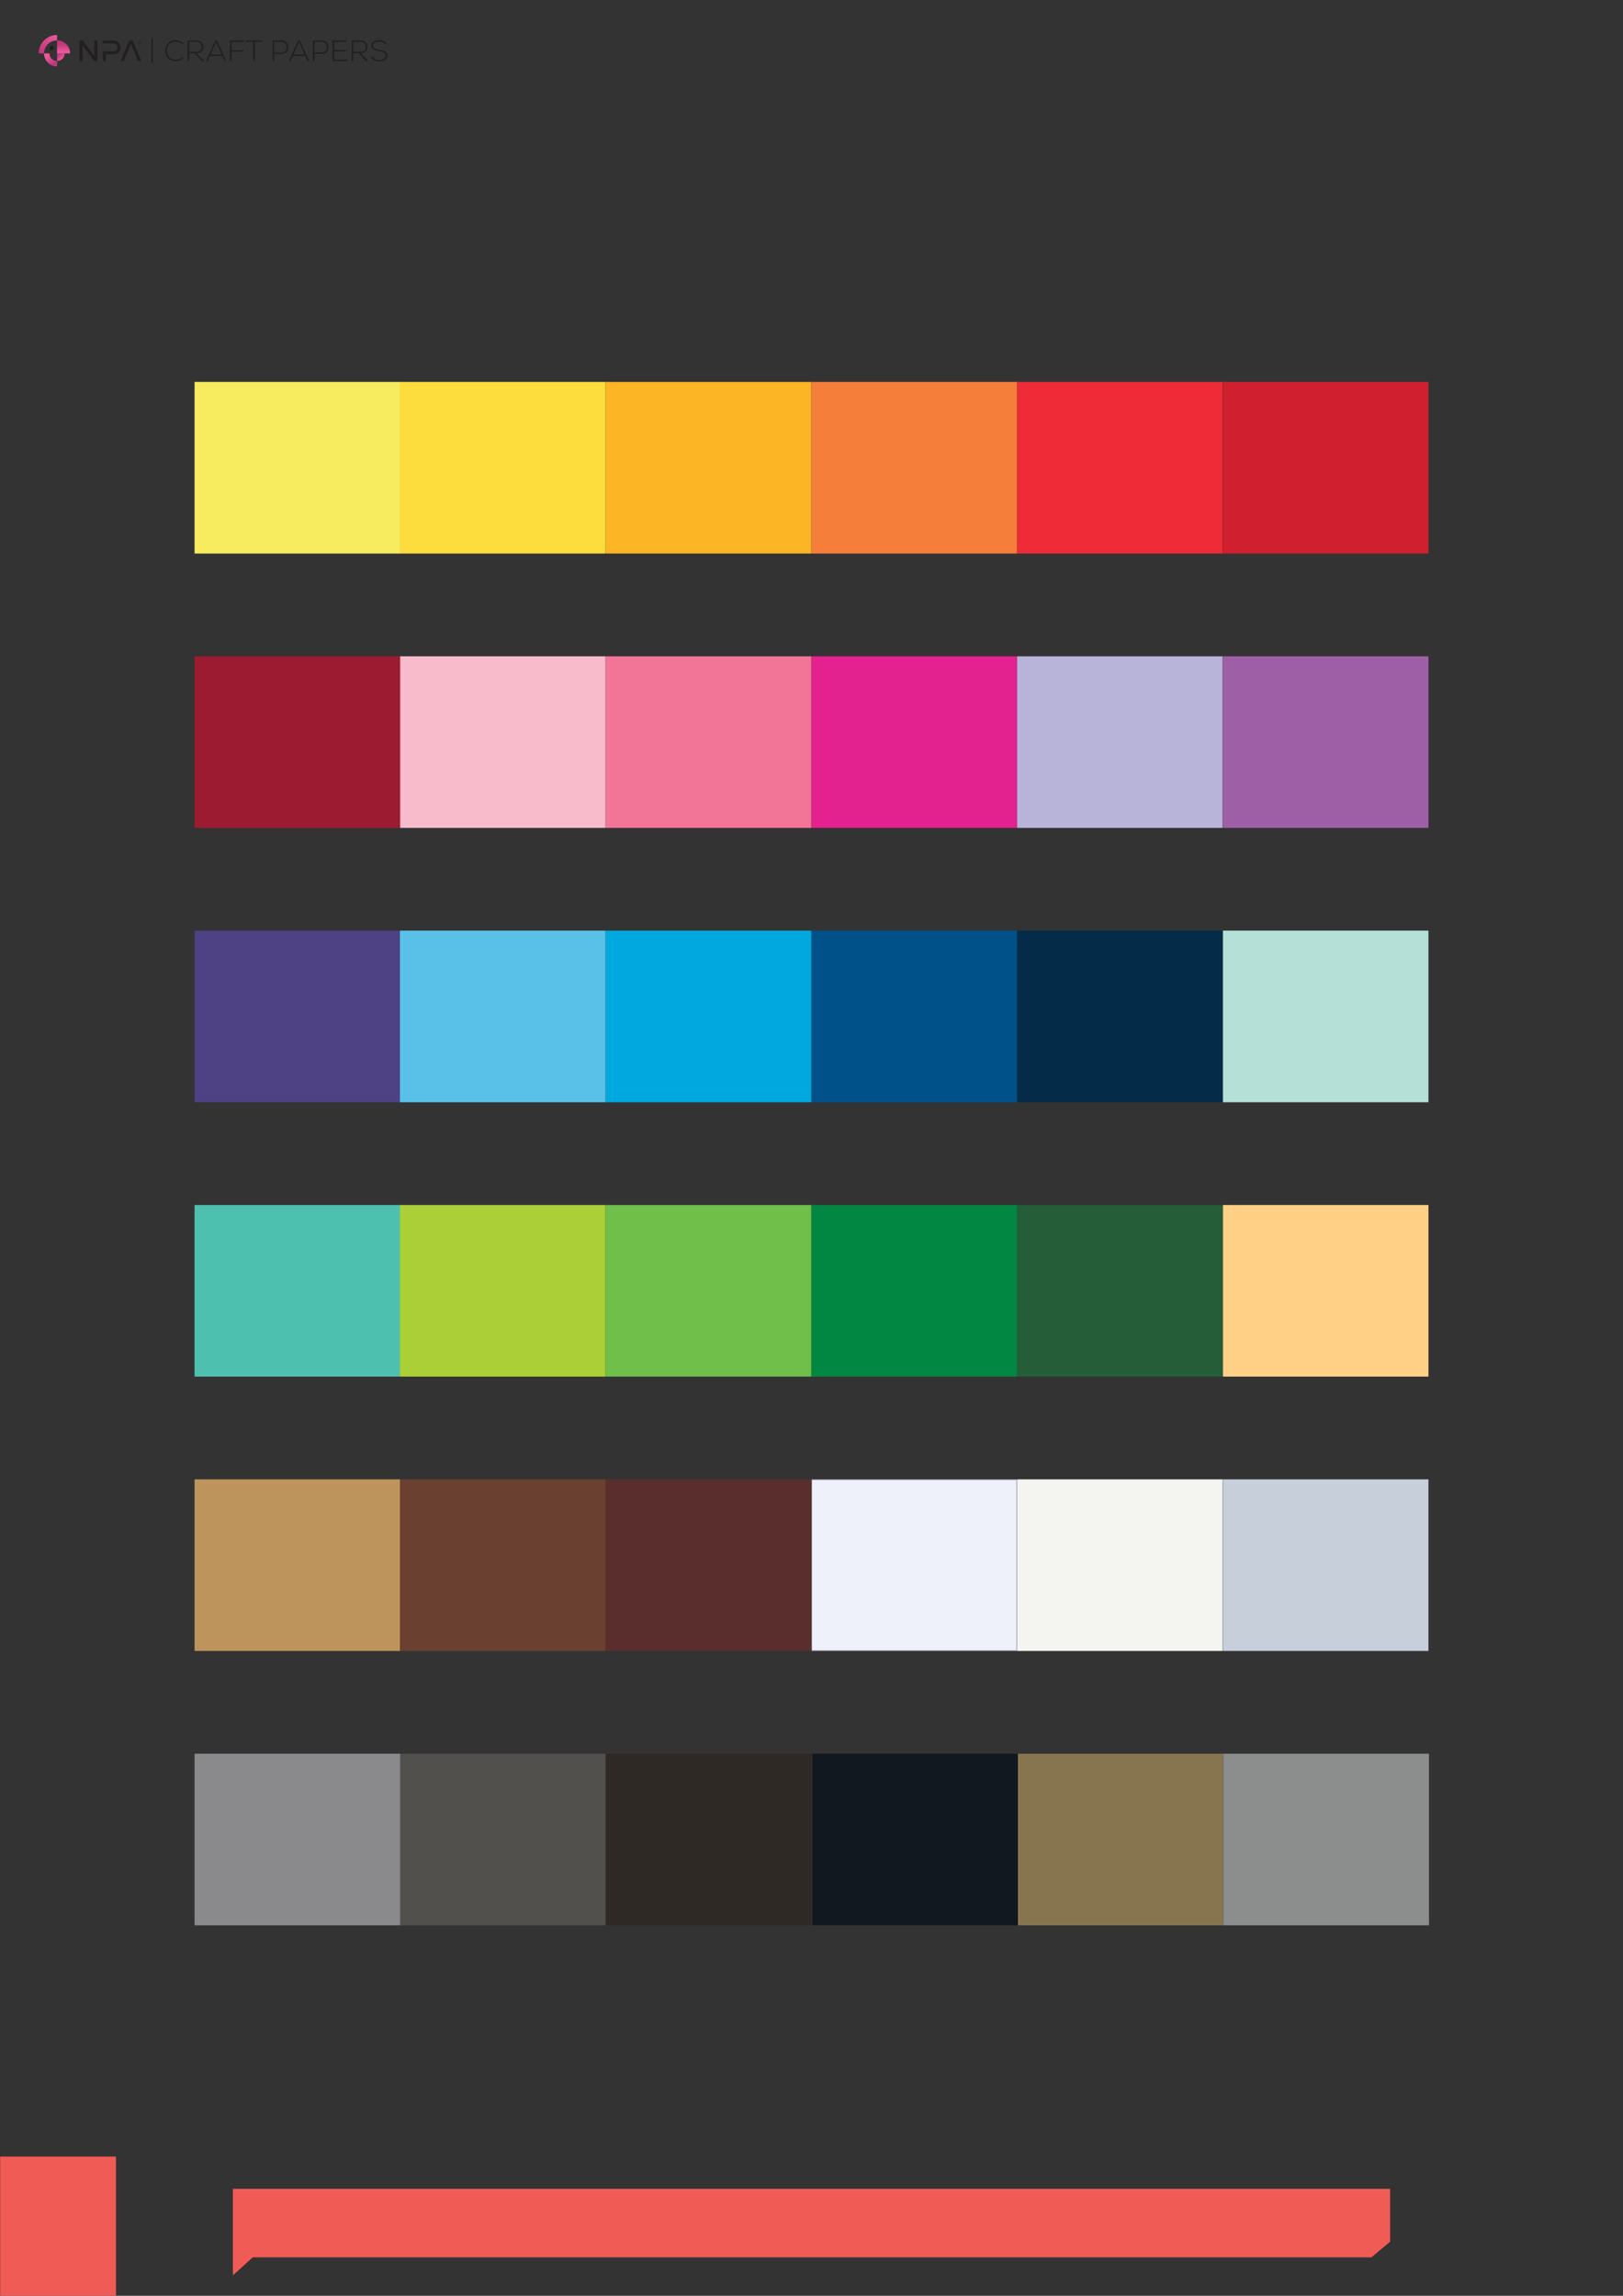 <?xml version="1.0" encoding="UTF-8"?>
<svg xmlns="http://www.w3.org/2000/svg" xmlns:xlink="http://www.w3.org/1999/xlink" width="1190.608pt" height="1683.838pt" viewBox="0 0 1190.608 1683.838" version="1.2">
<rect x="0" y="0" width="1190.608" height="1683.838" fill="#333333" stroke="none"/>
<defs>
<clipPath id="clip1">
  <path d="M 0.121 1581 L 86 1581 L 86 1683.719 L 0.121 1683.719 Z M 0.121 1581 "/>
</clipPath>
<clipPath id="clip2">
  <path d="M 28 25 L 42 25 L 42 40 L 28 40 Z M 28 25 "/>
</clipPath>
<clipPath id="clip3">
  <path d="M 21.812 33.984 L 33.555 19.113 L 48.426 30.855 L 36.684 45.723 "/>
</clipPath>
<clipPath id="clip4">
  <path d="M 28.375 39.164 L 32.305 39.164 C 32.305 33.887 36.586 29.609 41.863 29.609 L 41.863 25.676 C 34.414 25.676 28.375 31.715 28.375 39.164 "/>
</clipPath>
<clipPath id="clip5">
  <path d="M 21.812 33.984 L 33.555 19.113 L 48.422 30.855 L 36.684 45.723 "/>
</clipPath>
<linearGradient id="linear0" gradientUnits="userSpaceOnUse" x1="-0.085" y1="0" x2="1.086" y2="0" gradientTransform="matrix(10.022,-12.695,12.695,10.022,29.922,38.626)">
<stop offset="0" style="stop-color:rgb(75.685%,21.568%,48.235%);stop-opacity:1;"/>
<stop offset="0.062" style="stop-color:rgb(75.685%,21.568%,48.235%);stop-opacity:1;"/>
<stop offset="0.07" style="stop-color:rgb(75.685%,21.568%,48.235%);stop-opacity:1;"/>
<stop offset="0.074" style="stop-color:rgb(75.88%,21.568%,48.235%);stop-opacity:1;"/>
<stop offset="0.078" style="stop-color:rgb(76.077%,21.568%,48.235%);stop-opacity:1;"/>
<stop offset="0.086" style="stop-color:rgb(76.077%,21.568%,48.235%);stop-opacity:1;"/>
<stop offset="0.09" style="stop-color:rgb(76.273%,21.764%,48.277%);stop-opacity:1;"/>
<stop offset="0.094" style="stop-color:rgb(76.469%,21.96%,48.322%);stop-opacity:1;"/>
<stop offset="0.109" style="stop-color:rgb(76.643%,21.96%,48.474%);stop-opacity:1;"/>
<stop offset="0.117" style="stop-color:rgb(76.84%,22.003%,48.669%);stop-opacity:1;"/>
<stop offset="0.125" style="stop-color:rgb(76.862%,22.2%,48.756%);stop-opacity:1;"/>
<stop offset="0.133" style="stop-color:rgb(76.862%,22.353%,48.909%);stop-opacity:1;"/>
<stop offset="0.137" style="stop-color:rgb(77.057%,22.353%,49.019%);stop-opacity:1;"/>
<stop offset="0.141" style="stop-color:rgb(77.254%,22.353%,49.019%);stop-opacity:1;"/>
<stop offset="0.148" style="stop-color:rgb(77.254%,22.461%,49.127%);stop-opacity:1;"/>
<stop offset="0.156" style="stop-color:rgb(77.428%,22.658%,49.149%);stop-opacity:1;"/>
<stop offset="0.172" style="stop-color:rgb(77.625%,22.745%,49.236%);stop-opacity:1;"/>
<stop offset="0.18" style="stop-color:rgb(77.646%,22.919%,49.411%);stop-opacity:1;"/>
<stop offset="0.184" style="stop-color:rgb(77.69%,23.116%,49.606%);stop-opacity:1;"/>
<stop offset="0.188" style="stop-color:rgb(77.734%,23.137%,49.803%);stop-opacity:1;"/>
<stop offset="0.195" style="stop-color:rgb(77.885%,23.137%,49.803%);stop-opacity:1;"/>
<stop offset="0.203" style="stop-color:rgb(78.214%,23.137%,49.803%);stop-opacity:1;"/>
<stop offset="0.207" style="stop-color:rgb(78.409%,23.332%,49.803%);stop-opacity:1;"/>
<stop offset="0.211" style="stop-color:rgb(78.43%,23.529%,49.803%);stop-opacity:1;"/>
<stop offset="0.215" style="stop-color:rgb(78.43%,23.529%,49.998%);stop-opacity:1;"/>
<stop offset="0.219" style="stop-color:rgb(78.43%,23.529%,50.195%);stop-opacity:1;"/>
<stop offset="0.234" style="stop-color:rgb(78.474%,23.573%,50.195%);stop-opacity:1;"/>
<stop offset="0.25" style="stop-color:rgb(78.67%,23.769%,50.195%);stop-opacity:1;"/>
<stop offset="0.254" style="stop-color:rgb(79.018%,23.921%,50.391%);stop-opacity:1;"/>
<stop offset="0.258" style="stop-color:rgb(79.214%,23.921%,50.587%);stop-opacity:1;"/>
<stop offset="0.262" style="stop-color:rgb(79.214%,24.117%,50.587%);stop-opacity:1;"/>
<stop offset="0.266" style="stop-color:rgb(79.214%,24.313%,50.587%);stop-opacity:1;"/>
<stop offset="0.281" style="stop-color:rgb(79.259%,24.313%,50.587%);stop-opacity:1;"/>
<stop offset="0.285" style="stop-color:rgb(79.456%,24.313%,50.783%);stop-opacity:1;"/>
<stop offset="0.289" style="stop-color:rgb(79.607%,24.313%,50.98%);stop-opacity:1;"/>
<stop offset="0.293" style="stop-color:rgb(79.607%,24.509%,50.98%);stop-opacity:1;"/>
<stop offset="0.297" style="stop-color:rgb(79.607%,24.706%,50.98%);stop-opacity:1;"/>
<stop offset="0.301" style="stop-color:rgb(79.802%,24.706%,50.98%);stop-opacity:1;"/>
<stop offset="0.305" style="stop-color:rgb(79.999%,24.706%,50.98%);stop-opacity:1;"/>
<stop offset="0.312" style="stop-color:rgb(79.999%,24.706%,50.98%);stop-opacity:1;"/>
<stop offset="0.32" style="stop-color:rgb(79.999%,24.881%,51.155%);stop-opacity:1;"/>
<stop offset="0.328" style="stop-color:rgb(80.043%,25.076%,51.35%);stop-opacity:1;"/>
<stop offset="0.344" style="stop-color:rgb(80.24%,25.098%,51.372%);stop-opacity:1;"/>
<stop offset="0.348" style="stop-color:rgb(80.586%,25.293%,51.567%);stop-opacity:1;"/>
<stop offset="0.352" style="stop-color:rgb(80.783%,25.49%,51.764%);stop-opacity:1;"/>
<stop offset="0.359" style="stop-color:rgb(80.783%,25.49%,51.764%);stop-opacity:1;"/>
<stop offset="0.375" style="stop-color:rgb(80.783%,25.534%,51.808%);stop-opacity:1;"/>
<stop offset="0.379" style="stop-color:rgb(80.978%,25.731%,52.005%);stop-opacity:1;"/>
<stop offset="0.383" style="stop-color:rgb(81.175%,25.882%,52.156%);stop-opacity:1;"/>
<stop offset="0.391" style="stop-color:rgb(81.175%,25.882%,52.156%);stop-opacity:1;"/>
<stop offset="0.395" style="stop-color:rgb(81.371%,25.882%,52.156%);stop-opacity:1;"/>
<stop offset="0.398" style="stop-color:rgb(81.567%,25.882%,52.156%);stop-opacity:1;"/>
<stop offset="0.406" style="stop-color:rgb(81.567%,25.992%,52.156%);stop-opacity:1;"/>
<stop offset="0.41" style="stop-color:rgb(81.567%,26.189%,52.351%);stop-opacity:1;"/>
<stop offset="0.414" style="stop-color:rgb(81.567%,26.274%,52.548%);stop-opacity:1;"/>
<stop offset="0.422" style="stop-color:rgb(81.567%,26.274%,52.548%);stop-opacity:1;"/>
<stop offset="0.426" style="stop-color:rgb(81.763%,26.274%,52.548%);stop-opacity:1;"/>
<stop offset="0.43" style="stop-color:rgb(81.96%,26.274%,52.548%);stop-opacity:1;"/>
<stop offset="0.434" style="stop-color:rgb(81.96%,26.469%,52.744%);stop-opacity:1;"/>
<stop offset="0.438" style="stop-color:rgb(81.96%,26.666%,52.94%);stop-opacity:1;"/>
<stop offset="0.441" style="stop-color:rgb(82.155%,26.666%,52.94%);stop-opacity:1;"/>
<stop offset="0.445" style="stop-color:rgb(82.352%,26.666%,52.94%);stop-opacity:1;"/>
<stop offset="0.453" style="stop-color:rgb(82.352%,26.666%,52.94%);stop-opacity:1;"/>
<stop offset="0.461" style="stop-color:rgb(82.372%,26.666%,52.94%);stop-opacity:1;"/>
<stop offset="0.465" style="stop-color:rgb(82.567%,26.862%,53.136%);stop-opacity:1;"/>
<stop offset="0.469" style="stop-color:rgb(82.744%,27.058%,53.333%);stop-opacity:1;"/>
<stop offset="0.484" style="stop-color:rgb(82.744%,27.058%,53.333%);stop-opacity:1;"/>
<stop offset="0.488" style="stop-color:rgb(82.939%,27.15%,53.333%);stop-opacity:1;"/>
<stop offset="0.492" style="stop-color:rgb(83.136%,27.242%,53.333%);stop-opacity:1;"/>
<stop offset="0.496" style="stop-color:rgb(83.136%,27.542%,53.528%);stop-opacity:1;"/>
<stop offset="0.5" style="stop-color:rgb(83.136%,27.843%,53.725%);stop-opacity:1;"/>
<stop offset="0.508" style="stop-color:rgb(83.313%,27.843%,53.725%);stop-opacity:1;"/>
<stop offset="0.512" style="stop-color:rgb(83.705%,27.843%,53.92%);stop-opacity:1;"/>
<stop offset="0.516" style="stop-color:rgb(83.92%,27.843%,54.117%);stop-opacity:1;"/>
<stop offset="0.52" style="stop-color:rgb(84.032%,28.038%,54.117%);stop-opacity:1;"/>
<stop offset="0.523" style="stop-color:rgb(84.143%,28.235%,54.117%);stop-opacity:1;"/>
<stop offset="0.531" style="stop-color:rgb(84.227%,28.235%,54.294%);stop-opacity:1;"/>
<stop offset="0.547" style="stop-color:rgb(84.312%,28.235%,54.489%);stop-opacity:1;"/>
<stop offset="0.551" style="stop-color:rgb(84.489%,28.43%,54.509%);stop-opacity:1;"/>
<stop offset="0.555" style="stop-color:rgb(84.666%,28.627%,54.509%);stop-opacity:1;"/>
<stop offset="0.562" style="stop-color:rgb(84.685%,28.627%,54.509%);stop-opacity:1;"/>
<stop offset="0.566" style="stop-color:rgb(84.816%,28.627%,54.704%);stop-opacity:1;"/>
<stop offset="0.57" style="stop-color:rgb(84.927%,28.627%,54.901%);stop-opacity:1;"/>
<stop offset="0.578" style="stop-color:rgb(85.011%,28.804%,54.901%);stop-opacity:1;"/>
<stop offset="0.582" style="stop-color:rgb(85.143%,28.999%,55.096%);stop-opacity:1;"/>
<stop offset="0.586" style="stop-color:rgb(85.19%,29.019%,55.293%);stop-opacity:1;"/>
<stop offset="0.594" style="stop-color:rgb(85.339%,29.019%,55.293%);stop-opacity:1;"/>
<stop offset="0.602" style="stop-color:rgb(85.489%,29.019%,55.293%);stop-opacity:1;"/>
<stop offset="0.605" style="stop-color:rgb(85.489%,29.214%,55.293%);stop-opacity:1;"/>
<stop offset="0.609" style="stop-color:rgb(85.489%,29.411%,55.293%);stop-opacity:1;"/>
<stop offset="0.617" style="stop-color:rgb(85.6%,29.411%,55.293%);stop-opacity:1;"/>
<stop offset="0.621" style="stop-color:rgb(85.797%,29.411%,55.489%);stop-opacity:1;"/>
<stop offset="0.625" style="stop-color:rgb(85.881%,29.411%,55.685%);stop-opacity:1;"/>
<stop offset="0.633" style="stop-color:rgb(85.927%,29.457%,55.685%);stop-opacity:1;"/>
<stop offset="0.637" style="stop-color:rgb(86.124%,29.654%,55.881%);stop-opacity:1;"/>
<stop offset="0.641" style="stop-color:rgb(86.273%,29.803%,56.078%);stop-opacity:1;"/>
<stop offset="0.648" style="stop-color:rgb(86.273%,29.803%,56.078%);stop-opacity:1;"/>
<stop offset="0.652" style="stop-color:rgb(86.469%,29.803%,56.078%);stop-opacity:1;"/>
<stop offset="0.656" style="stop-color:rgb(86.665%,29.803%,56.078%);stop-opacity:1;"/>
<stop offset="0.66" style="stop-color:rgb(86.665%,30.026%,56.078%);stop-opacity:1;"/>
<stop offset="0.664" style="stop-color:rgb(86.665%,30.251%,56.078%);stop-opacity:1;"/>
<stop offset="0.672" style="stop-color:rgb(86.665%,30.418%,56.255%);stop-opacity:1;"/>
<stop offset="0.68" style="stop-color:rgb(86.713%,30.588%,56.451%);stop-opacity:1;"/>
<stop offset="0.688" style="stop-color:rgb(86.908%,30.588%,56.47%);stop-opacity:1;"/>
<stop offset="0.691" style="stop-color:rgb(87.057%,30.783%,56.665%);stop-opacity:1;"/>
<stop offset="0.695" style="stop-color:rgb(87.057%,30.98%,56.862%);stop-opacity:1;"/>
<stop offset="0.699" style="stop-color:rgb(87.253%,30.98%,56.862%);stop-opacity:1;"/>
<stop offset="0.703" style="stop-color:rgb(87.45%,30.98%,56.862%);stop-opacity:1;"/>
<stop offset="0.719" style="stop-color:rgb(87.45%,30.98%,56.862%);stop-opacity:1;"/>
<stop offset="0.723" style="stop-color:rgb(87.497%,31.175%,57.057%);stop-opacity:1;"/>
<stop offset="0.727" style="stop-color:rgb(87.544%,31.372%,57.254%);stop-opacity:1;"/>
<stop offset="0.734" style="stop-color:rgb(87.692%,31.372%,57.254%);stop-opacity:1;"/>
<stop offset="0.742" style="stop-color:rgb(87.842%,31.372%,57.254%);stop-opacity:1;"/>
<stop offset="0.746" style="stop-color:rgb(88.037%,31.567%,57.449%);stop-opacity:1;"/>
<stop offset="0.75" style="stop-color:rgb(88.234%,31.764%,57.646%);stop-opacity:1;"/>
<stop offset="0.758" style="stop-color:rgb(88.234%,31.764%,57.646%);stop-opacity:1;"/>
<stop offset="0.762" style="stop-color:rgb(88.429%,31.764%,57.646%);stop-opacity:1;"/>
<stop offset="0.766" style="stop-color:rgb(88.626%,31.764%,57.646%);stop-opacity:1;"/>
<stop offset="0.773" style="stop-color:rgb(88.626%,31.764%,57.646%);stop-opacity:1;"/>
<stop offset="0.777" style="stop-color:rgb(88.626%,31.96%,57.841%);stop-opacity:1;"/>
<stop offset="0.781" style="stop-color:rgb(88.626%,32.156%,58.038%);stop-opacity:1;"/>
<stop offset="0.789" style="stop-color:rgb(88.626%,32.156%,58.038%);stop-opacity:1;"/>
<stop offset="0.793" style="stop-color:rgb(88.821%,32.156%,58.038%);stop-opacity:1;"/>
<stop offset="0.797" style="stop-color:rgb(89.018%,32.156%,58.038%);stop-opacity:1;"/>
<stop offset="0.805" style="stop-color:rgb(89.018%,32.156%,58.038%);stop-opacity:1;"/>
<stop offset="0.809" style="stop-color:rgb(89.214%,32.352%,58.234%);stop-opacity:1;"/>
<stop offset="0.812" style="stop-color:rgb(89.41%,32.549%,58.43%);stop-opacity:1;"/>
<stop offset="0.82" style="stop-color:rgb(89.41%,32.549%,58.43%);stop-opacity:1;"/>
<stop offset="0.824" style="stop-color:rgb(89.606%,32.549%,58.543%);stop-opacity:1;"/>
<stop offset="0.828" style="stop-color:rgb(89.803%,32.549%,58.656%);stop-opacity:1;"/>
<stop offset="0.836" style="stop-color:rgb(89.803%,32.726%,58.739%);stop-opacity:1;"/>
<stop offset="0.844" style="stop-color:rgb(89.803%,32.922%,58.823%);stop-opacity:1;"/>
<stop offset="0.848" style="stop-color:rgb(89.803%,32.941%,59.018%);stop-opacity:1;"/>
<stop offset="0.852" style="stop-color:rgb(89.803%,32.941%,59.215%);stop-opacity:1;"/>
<stop offset="0.859" style="stop-color:rgb(89.981%,33.119%,59.215%);stop-opacity:1;"/>
<stop offset="0.863" style="stop-color:rgb(90.176%,33.511%,59.215%);stop-opacity:1;"/>
<stop offset="0.867" style="stop-color:rgb(90.195%,33.725%,59.215%);stop-opacity:1;"/>
<stop offset="0.871" style="stop-color:rgb(90.39%,33.725%,59.215%);stop-opacity:1;"/>
<stop offset="0.875" style="stop-color:rgb(90.587%,33.725%,59.215%);stop-opacity:1;"/>
<stop offset="0.883" style="stop-color:rgb(90.587%,33.725%,59.393%);stop-opacity:1;"/>
<stop offset="0.887" style="stop-color:rgb(90.782%,33.772%,59.589%);stop-opacity:1;"/>
<stop offset="0.891" style="stop-color:rgb(90.979%,33.821%,59.607%);stop-opacity:1;"/>
<stop offset="0.898" style="stop-color:rgb(90.979%,33.969%,59.72%);stop-opacity:1;"/>
<stop offset="0.906" style="stop-color:rgb(91.158%,34.117%,59.915%);stop-opacity:1;"/>
<stop offset="0.922" style="stop-color:rgb(91.467%,34.23%,60.112%);stop-opacity:1;"/>
<stop offset="0.938" style="stop-color:rgb(91.681%,34.425%,60.309%);stop-opacity:1;"/>
<stop offset="1" style="stop-color:rgb(91.763%,34.509%,60.391%);stop-opacity:1;"/>
</linearGradient>
<clipPath id="clip6">
  <path d="M 32 39 L 42 39 L 42 49 L 32 49 Z M 32 39 "/>
</clipPath>
<clipPath id="clip7">
  <path d="M 37.969 34.469 L 46.559 44.828 L 36.199 53.418 L 27.609 43.059 "/>
</clipPath>
<clipPath id="clip8">
  <path d="M 32.305 39.164 C 32.305 44.441 36.586 48.723 41.863 48.723 L 41.863 44.758 C 38.773 44.758 36.27 42.254 36.27 39.164 "/>
</clipPath>
<clipPath id="clip9">
  <path d="M 37.969 34.469 L 46.559 44.828 L 36.199 53.418 L 27.609 43.059 "/>
</clipPath>
<linearGradient id="linear1" gradientUnits="userSpaceOnUse" x1="-0.46" y1="0" x2="1.431" y2="0" gradientTransform="matrix(4.544,5.479,-5.479,4.544,35.006,41.178)">
<stop offset="0" style="stop-color:rgb(91.763%,34.509%,60.391%);stop-opacity:1;"/>
<stop offset="0.125" style="stop-color:rgb(91.763%,34.509%,60.391%);stop-opacity:1;"/>
<stop offset="0.188" style="stop-color:rgb(91.763%,34.509%,60.391%);stop-opacity:1;"/>
<stop offset="0.219" style="stop-color:rgb(91.763%,34.509%,60.391%);stop-opacity:1;"/>
<stop offset="0.234" style="stop-color:rgb(91.763%,34.509%,60.391%);stop-opacity:1;"/>
<stop offset="0.242" style="stop-color:rgb(91.763%,34.509%,60.391%);stop-opacity:1;"/>
<stop offset="0.246" style="stop-color:rgb(91.566%,34.312%,60.194%);stop-opacity:1;"/>
<stop offset="0.25" style="stop-color:rgb(91.371%,34.117%,59.999%);stop-opacity:1;"/>
<stop offset="0.254" style="stop-color:rgb(91.174%,34.117%,59.999%);stop-opacity:1;"/>
<stop offset="0.258" style="stop-color:rgb(90.979%,34.117%,59.999%);stop-opacity:1;"/>
<stop offset="0.262" style="stop-color:rgb(90.979%,33.965%,59.802%);stop-opacity:1;"/>
<stop offset="0.266" style="stop-color:rgb(90.979%,33.812%,59.607%);stop-opacity:1;"/>
<stop offset="0.27" style="stop-color:rgb(90.782%,33.768%,59.41%);stop-opacity:1;"/>
<stop offset="0.273" style="stop-color:rgb(90.587%,33.725%,59.215%);stop-opacity:1;"/>
<stop offset="0.277" style="stop-color:rgb(90.39%,33.664%,59.215%);stop-opacity:1;"/>
<stop offset="0.281" style="stop-color:rgb(90.195%,33.603%,59.215%);stop-opacity:1;"/>
<stop offset="0.285" style="stop-color:rgb(89.998%,33.272%,59.215%);stop-opacity:1;"/>
<stop offset="0.289" style="stop-color:rgb(89.803%,32.941%,59.215%);stop-opacity:1;"/>
<stop offset="0.293" style="stop-color:rgb(89.803%,32.941%,59.018%);stop-opacity:1;"/>
<stop offset="0.297" style="stop-color:rgb(89.803%,32.941%,58.823%);stop-opacity:1;"/>
<stop offset="0.301" style="stop-color:rgb(89.803%,32.744%,58.704%);stop-opacity:1;"/>
<stop offset="0.305" style="stop-color:rgb(89.803%,32.549%,58.585%);stop-opacity:1;"/>
<stop offset="0.309" style="stop-color:rgb(89.606%,32.549%,58.507%);stop-opacity:1;"/>
<stop offset="0.312" style="stop-color:rgb(89.41%,32.549%,58.43%);stop-opacity:1;"/>
<stop offset="0.316" style="stop-color:rgb(89.214%,32.352%,58.234%);stop-opacity:1;"/>
<stop offset="0.32" style="stop-color:rgb(89.018%,32.156%,58.038%);stop-opacity:1;"/>
<stop offset="0.324" style="stop-color:rgb(88.821%,32.156%,58.038%);stop-opacity:1;"/>
<stop offset="0.328" style="stop-color:rgb(88.626%,32.156%,58.038%);stop-opacity:1;"/>
<stop offset="0.336" style="stop-color:rgb(88.626%,32.024%,57.906%);stop-opacity:1;"/>
<stop offset="0.344" style="stop-color:rgb(88.626%,31.827%,57.71%);stop-opacity:1;"/>
<stop offset="0.348" style="stop-color:rgb(88.429%,31.764%,57.646%);stop-opacity:1;"/>
<stop offset="0.352" style="stop-color:rgb(88.234%,31.764%,57.646%);stop-opacity:1;"/>
<stop offset="0.355" style="stop-color:rgb(88.037%,31.567%,57.449%);stop-opacity:1;"/>
<stop offset="0.359" style="stop-color:rgb(87.842%,31.372%,57.254%);stop-opacity:1;"/>
<stop offset="0.367" style="stop-color:rgb(87.697%,31.372%,57.254%);stop-opacity:1;"/>
<stop offset="0.371" style="stop-color:rgb(87.5%,31.175%,57.057%);stop-opacity:1;"/>
<stop offset="0.375" style="stop-color:rgb(87.45%,30.98%,56.862%);stop-opacity:1;"/>
<stop offset="0.383" style="stop-color:rgb(87.45%,30.98%,56.862%);stop-opacity:1;"/>
<stop offset="0.387" style="stop-color:rgb(87.253%,30.783%,56.665%);stop-opacity:1;"/>
<stop offset="0.391" style="stop-color:rgb(87.057%,30.588%,56.47%);stop-opacity:1;"/>
<stop offset="0.395" style="stop-color:rgb(86.861%,30.588%,56.47%);stop-opacity:1;"/>
<stop offset="0.398" style="stop-color:rgb(86.665%,30.588%,56.47%);stop-opacity:1;"/>
<stop offset="0.402" style="stop-color:rgb(86.665%,30.362%,56.273%);stop-opacity:1;"/>
<stop offset="0.406" style="stop-color:rgb(86.665%,30.138%,56.078%);stop-opacity:1;"/>
<stop offset="0.414" style="stop-color:rgb(86.598%,29.97%,56.078%);stop-opacity:1;"/>
<stop offset="0.422" style="stop-color:rgb(86.403%,29.803%,56.056%);stop-opacity:1;"/>
<stop offset="0.426" style="stop-color:rgb(86.076%,29.607%,55.861%);stop-opacity:1;"/>
<stop offset="0.43" style="stop-color:rgb(85.881%,29.411%,55.685%);stop-opacity:1;"/>
<stop offset="0.434" style="stop-color:rgb(85.684%,29.411%,55.489%);stop-opacity:1;"/>
<stop offset="0.438" style="stop-color:rgb(85.489%,29.411%,55.293%);stop-opacity:1;"/>
<stop offset="0.441" style="stop-color:rgb(85.489%,29.214%,55.293%);stop-opacity:1;"/>
<stop offset="0.445" style="stop-color:rgb(85.489%,29.019%,55.293%);stop-opacity:1;"/>
<stop offset="0.453" style="stop-color:rgb(85.455%,29.019%,55.293%);stop-opacity:1;"/>
<stop offset="0.457" style="stop-color:rgb(85.258%,28.835%,55.096%);stop-opacity:1;"/>
<stop offset="0.461" style="stop-color:rgb(85.097%,28.651%,54.901%);stop-opacity:1;"/>
<stop offset="0.465" style="stop-color:rgb(84.9%,28.639%,54.704%);stop-opacity:1;"/>
<stop offset="0.469" style="stop-color:rgb(84.705%,28.627%,54.509%);stop-opacity:1;"/>
<stop offset="0.473" style="stop-color:rgb(84.508%,28.534%,54.509%);stop-opacity:1;"/>
<stop offset="0.477" style="stop-color:rgb(84.312%,28.442%,54.509%);stop-opacity:1;"/>
<stop offset="0.484" style="stop-color:rgb(84.312%,28.339%,54.509%);stop-opacity:1;"/>
<stop offset="0.488" style="stop-color:rgb(84.311%,28.235%,54.312%);stop-opacity:1;"/>
<stop offset="0.492" style="stop-color:rgb(84.311%,28.235%,54.117%);stop-opacity:1;"/>
<stop offset="0.496" style="stop-color:rgb(84.116%,28.038%,54.117%);stop-opacity:1;"/>
<stop offset="0.5" style="stop-color:rgb(83.92%,27.843%,54.117%);stop-opacity:1;"/>
<stop offset="0.504" style="stop-color:rgb(83.528%,27.843%,53.92%);stop-opacity:1;"/>
<stop offset="0.508" style="stop-color:rgb(83.136%,27.843%,53.725%);stop-opacity:1;"/>
<stop offset="0.512" style="stop-color:rgb(82.939%,27.451%,53.528%);stop-opacity:1;"/>
<stop offset="0.516" style="stop-color:rgb(82.744%,27.058%,53.333%);stop-opacity:1;"/>
<stop offset="0.531" style="stop-color:rgb(82.579%,26.894%,53.168%);stop-opacity:1;"/>
<stop offset="0.539" style="stop-color:rgb(82.384%,26.698%,52.972%);stop-opacity:1;"/>
<stop offset="0.543" style="stop-color:rgb(82.155%,26.666%,52.94%);stop-opacity:1;"/>
<stop offset="0.547" style="stop-color:rgb(81.96%,26.666%,52.94%);stop-opacity:1;"/>
<stop offset="0.551" style="stop-color:rgb(81.763%,26.469%,52.744%);stop-opacity:1;"/>
<stop offset="0.555" style="stop-color:rgb(81.567%,26.274%,52.548%);stop-opacity:1;"/>
<stop offset="0.562" style="stop-color:rgb(81.567%,26.274%,52.548%);stop-opacity:1;"/>
<stop offset="0.566" style="stop-color:rgb(81.567%,26.077%,52.351%);stop-opacity:1;"/>
<stop offset="0.57" style="stop-color:rgb(81.567%,25.882%,52.156%);stop-opacity:1;"/>
<stop offset="0.574" style="stop-color:rgb(81.371%,25.882%,52.156%);stop-opacity:1;"/>
<stop offset="0.578" style="stop-color:rgb(81.175%,25.882%,52.156%);stop-opacity:1;"/>
<stop offset="0.582" style="stop-color:rgb(80.978%,25.685%,51.959%);stop-opacity:1;"/>
<stop offset="0.586" style="stop-color:rgb(80.783%,25.49%,51.764%);stop-opacity:1;"/>
<stop offset="0.594" style="stop-color:rgb(80.783%,25.49%,51.764%);stop-opacity:1;"/>
<stop offset="0.602" style="stop-color:rgb(80.783%,25.345%,51.619%);stop-opacity:1;"/>
<stop offset="0.605" style="stop-color:rgb(80.586%,25.15%,51.424%);stop-opacity:1;"/>
<stop offset="0.609" style="stop-color:rgb(80.391%,25.098%,51.372%);stop-opacity:1;"/>
<stop offset="0.613" style="stop-color:rgb(80.194%,25.098%,51.372%);stop-opacity:1;"/>
<stop offset="0.617" style="stop-color:rgb(79.999%,25.098%,51.372%);stop-opacity:1;"/>
<stop offset="0.621" style="stop-color:rgb(79.999%,24.901%,51.175%);stop-opacity:1;"/>
<stop offset="0.625" style="stop-color:rgb(79.999%,24.706%,50.98%);stop-opacity:1;"/>
<stop offset="0.633" style="stop-color:rgb(79.842%,24.706%,50.98%);stop-opacity:1;"/>
<stop offset="0.637" style="stop-color:rgb(79.645%,24.509%,50.868%);stop-opacity:1;"/>
<stop offset="0.641" style="stop-color:rgb(79.607%,24.313%,50.757%);stop-opacity:1;"/>
<stop offset="0.645" style="stop-color:rgb(79.41%,24.313%,50.671%);stop-opacity:1;"/>
<stop offset="0.648" style="stop-color:rgb(79.214%,24.313%,50.587%);stop-opacity:1;"/>
<stop offset="0.652" style="stop-color:rgb(79.214%,24.117%,50.587%);stop-opacity:1;"/>
<stop offset="0.656" style="stop-color:rgb(79.214%,23.921%,50.587%);stop-opacity:1;"/>
<stop offset="0.66" style="stop-color:rgb(79.018%,23.921%,50.391%);stop-opacity:1;"/>
<stop offset="0.664" style="stop-color:rgb(78.822%,23.921%,50.195%);stop-opacity:1;"/>
<stop offset="0.672" style="stop-color:rgb(78.697%,23.796%,50.195%);stop-opacity:1;"/>
<stop offset="0.68" style="stop-color:rgb(78.502%,23.601%,50.195%);stop-opacity:1;"/>
<stop offset="0.684" style="stop-color:rgb(78.43%,23.529%,49.998%);stop-opacity:1;"/>
<stop offset="0.688" style="stop-color:rgb(78.43%,23.529%,49.803%);stop-opacity:1;"/>
<stop offset="0.691" style="stop-color:rgb(78.233%,23.332%,49.803%);stop-opacity:1;"/>
<stop offset="0.695" style="stop-color:rgb(78.038%,23.137%,49.803%);stop-opacity:1;"/>
<stop offset="0.699" style="stop-color:rgb(77.841%,23.137%,49.803%);stop-opacity:1;"/>
<stop offset="0.703" style="stop-color:rgb(77.646%,23.137%,49.803%);stop-opacity:1;"/>
<stop offset="0.707" style="stop-color:rgb(77.646%,22.94%,49.606%);stop-opacity:1;"/>
<stop offset="0.711" style="stop-color:rgb(77.646%,22.745%,49.411%);stop-opacity:1;"/>
<stop offset="0.715" style="stop-color:rgb(77.646%,22.745%,49.214%);stop-opacity:1;"/>
<stop offset="0.719" style="stop-color:rgb(77.646%,22.745%,49.019%);stop-opacity:1;"/>
<stop offset="0.723" style="stop-color:rgb(77.449%,22.548%,49.019%);stop-opacity:1;"/>
<stop offset="0.727" style="stop-color:rgb(77.254%,22.353%,49.019%);stop-opacity:1;"/>
<stop offset="0.73" style="stop-color:rgb(77.057%,22.353%,49.019%);stop-opacity:1;"/>
<stop offset="0.734" style="stop-color:rgb(76.862%,22.353%,49.019%);stop-opacity:1;"/>
<stop offset="0.742" style="stop-color:rgb(76.862%,22.353%,49.019%);stop-opacity:1;"/>
<stop offset="0.746" style="stop-color:rgb(76.802%,22.156%,48.822%);stop-opacity:1;"/>
<stop offset="0.75" style="stop-color:rgb(76.744%,21.96%,48.627%);stop-opacity:1;"/>
<stop offset="0.758" style="stop-color:rgb(76.607%,21.96%,48.613%);stop-opacity:1;"/>
<stop offset="0.762" style="stop-color:rgb(76.273%,21.764%,48.418%);stop-opacity:1;"/>
<stop offset="0.766" style="stop-color:rgb(76.077%,21.568%,48.235%);stop-opacity:1;"/>
<stop offset="0.77" style="stop-color:rgb(75.88%,21.568%,48.235%);stop-opacity:1;"/>
<stop offset="0.773" style="stop-color:rgb(75.685%,21.568%,48.235%);stop-opacity:1;"/>
<stop offset="0.781" style="stop-color:rgb(75.685%,21.568%,48.235%);stop-opacity:1;"/>
<stop offset="0.812" style="stop-color:rgb(75.685%,21.568%,48.235%);stop-opacity:1;"/>
<stop offset="0.875" style="stop-color:rgb(75.685%,21.568%,48.235%);stop-opacity:1;"/>
<stop offset="1" style="stop-color:rgb(75.685%,21.568%,48.235%);stop-opacity:1;"/>
</linearGradient>
<clipPath id="clip10">
  <path d="M 41 39 L 48 39 L 48 45 L 41 45 Z M 41 39 "/>
</clipPath>
<clipPath id="clip11">
  <path d="M 44.941 36.383 L 50.238 42.242 L 44.375 47.539 L 39.078 41.68 "/>
</clipPath>
<clipPath id="clip12">
  <path d="M 41.863 39.164 L 41.863 44.758 C 44.953 44.758 47.457 42.254 47.457 39.164 "/>
</clipPath>
<clipPath id="clip13">
  <path d="M 44.941 36.383 L 50.238 42.242 L 44.375 47.539 L 39.078 41.676 "/>
</clipPath>
<linearGradient id="linear2" gradientUnits="userSpaceOnUse" x1="-0.286" y1="0" x2="1.544" y2="0" gradientTransform="matrix(2.892,3.202,-3.202,2.892,42.84,39.946)">
<stop offset="0" style="stop-color:rgb(75.685%,21.568%,48.235%);stop-opacity:1;"/>
<stop offset="0.125" style="stop-color:rgb(75.685%,21.568%,48.235%);stop-opacity:1;"/>
<stop offset="0.156" style="stop-color:rgb(75.685%,21.568%,48.235%);stop-opacity:1;"/>
<stop offset="0.16" style="stop-color:rgb(75.88%,21.568%,48.235%);stop-opacity:1;"/>
<stop offset="0.164" style="stop-color:rgb(76.077%,21.568%,48.235%);stop-opacity:1;"/>
<stop offset="0.168" style="stop-color:rgb(76.273%,21.764%,48.43%);stop-opacity:1;"/>
<stop offset="0.172" style="stop-color:rgb(76.469%,21.96%,48.627%);stop-opacity:1;"/>
<stop offset="0.18" style="stop-color:rgb(76.636%,21.96%,48.627%);stop-opacity:1;"/>
<stop offset="0.184" style="stop-color:rgb(76.831%,22.156%,48.822%);stop-opacity:1;"/>
<stop offset="0.188" style="stop-color:rgb(76.862%,22.353%,49.019%);stop-opacity:1;"/>
<stop offset="0.195" style="stop-color:rgb(76.862%,22.353%,49.019%);stop-opacity:1;"/>
<stop offset="0.199" style="stop-color:rgb(77.057%,22.353%,49.019%);stop-opacity:1;"/>
<stop offset="0.203" style="stop-color:rgb(77.254%,22.353%,49.019%);stop-opacity:1;"/>
<stop offset="0.207" style="stop-color:rgb(77.449%,22.548%,49.019%);stop-opacity:1;"/>
<stop offset="0.211" style="stop-color:rgb(77.646%,22.745%,49.019%);stop-opacity:1;"/>
<stop offset="0.215" style="stop-color:rgb(77.646%,22.745%,49.214%);stop-opacity:1;"/>
<stop offset="0.219" style="stop-color:rgb(77.646%,22.745%,49.411%);stop-opacity:1;"/>
<stop offset="0.223" style="stop-color:rgb(77.646%,22.94%,49.554%);stop-opacity:1;"/>
<stop offset="0.227" style="stop-color:rgb(77.646%,23.137%,49.698%);stop-opacity:1;"/>
<stop offset="0.23" style="stop-color:rgb(77.841%,23.137%,49.75%);stop-opacity:1;"/>
<stop offset="0.234" style="stop-color:rgb(78.038%,23.137%,49.803%);stop-opacity:1;"/>
<stop offset="0.238" style="stop-color:rgb(78.233%,23.332%,49.803%);stop-opacity:1;"/>
<stop offset="0.242" style="stop-color:rgb(78.43%,23.529%,49.803%);stop-opacity:1;"/>
<stop offset="0.246" style="stop-color:rgb(78.43%,23.529%,49.998%);stop-opacity:1;"/>
<stop offset="0.25" style="stop-color:rgb(78.43%,23.529%,50.195%);stop-opacity:1;"/>
<stop offset="0.258" style="stop-color:rgb(78.43%,23.529%,50.195%);stop-opacity:1;"/>
<stop offset="0.262" style="stop-color:rgb(78.625%,23.724%,50.195%);stop-opacity:1;"/>
<stop offset="0.266" style="stop-color:rgb(78.822%,23.921%,50.195%);stop-opacity:1;"/>
<stop offset="0.27" style="stop-color:rgb(79.018%,23.921%,50.391%);stop-opacity:1;"/>
<stop offset="0.273" style="stop-color:rgb(79.214%,23.921%,50.587%);stop-opacity:1;"/>
<stop offset="0.277" style="stop-color:rgb(79.214%,24.117%,50.587%);stop-opacity:1;"/>
<stop offset="0.281" style="stop-color:rgb(79.214%,24.313%,50.587%);stop-opacity:1;"/>
<stop offset="0.289" style="stop-color:rgb(79.214%,24.313%,50.587%);stop-opacity:1;"/>
<stop offset="0.293" style="stop-color:rgb(79.41%,24.422%,50.783%);stop-opacity:1;"/>
<stop offset="0.297" style="stop-color:rgb(79.607%,24.532%,50.98%);stop-opacity:1;"/>
<stop offset="0.301" style="stop-color:rgb(79.802%,24.619%,50.98%);stop-opacity:1;"/>
<stop offset="0.305" style="stop-color:rgb(79.999%,24.706%,50.98%);stop-opacity:1;"/>
<stop offset="0.312" style="stop-color:rgb(79.999%,24.706%,50.98%);stop-opacity:1;"/>
<stop offset="0.316" style="stop-color:rgb(80.096%,24.901%,51.175%);stop-opacity:1;"/>
<stop offset="0.32" style="stop-color:rgb(80.196%,25.098%,51.372%);stop-opacity:1;"/>
<stop offset="0.328" style="stop-color:rgb(80.293%,25.098%,51.372%);stop-opacity:1;"/>
<stop offset="0.332" style="stop-color:rgb(80.586%,25.293%,51.567%);stop-opacity:1;"/>
<stop offset="0.336" style="stop-color:rgb(80.783%,25.49%,51.764%);stop-opacity:1;"/>
<stop offset="0.344" style="stop-color:rgb(80.783%,25.49%,51.764%);stop-opacity:1;"/>
<stop offset="0.348" style="stop-color:rgb(80.801%,25.685%,51.959%);stop-opacity:1;"/>
<stop offset="0.352" style="stop-color:rgb(80.82%,25.882%,52.156%);stop-opacity:1;"/>
<stop offset="0.359" style="stop-color:rgb(80.997%,25.882%,52.156%);stop-opacity:1;"/>
<stop offset="0.363" style="stop-color:rgb(81.371%,25.882%,52.156%);stop-opacity:1;"/>
<stop offset="0.367" style="stop-color:rgb(81.567%,25.882%,52.156%);stop-opacity:1;"/>
<stop offset="0.371" style="stop-color:rgb(81.567%,26.077%,52.351%);stop-opacity:1;"/>
<stop offset="0.375" style="stop-color:rgb(81.567%,26.274%,52.548%);stop-opacity:1;"/>
<stop offset="0.383" style="stop-color:rgb(81.7%,26.274%,52.548%);stop-opacity:1;"/>
<stop offset="0.387" style="stop-color:rgb(81.897%,26.469%,52.744%);stop-opacity:1;"/>
<stop offset="0.391" style="stop-color:rgb(81.96%,26.666%,52.94%);stop-opacity:1;"/>
<stop offset="0.395" style="stop-color:rgb(82.155%,26.666%,52.94%);stop-opacity:1;"/>
<stop offset="0.398" style="stop-color:rgb(82.352%,26.666%,52.94%);stop-opacity:1;"/>
<stop offset="0.406" style="stop-color:rgb(82.474%,26.788%,53.062%);stop-opacity:1;"/>
<stop offset="0.422" style="stop-color:rgb(82.669%,26.984%,53.258%);stop-opacity:1;"/>
<stop offset="0.426" style="stop-color:rgb(82.939%,27.451%,53.528%);stop-opacity:1;"/>
<stop offset="0.43" style="stop-color:rgb(83.136%,27.843%,53.725%);stop-opacity:1;"/>
<stop offset="0.434" style="stop-color:rgb(83.528%,27.843%,53.92%);stop-opacity:1;"/>
<stop offset="0.438" style="stop-color:rgb(83.92%,27.843%,54.117%);stop-opacity:1;"/>
<stop offset="0.441" style="stop-color:rgb(84.088%,28.038%,54.117%);stop-opacity:1;"/>
<stop offset="0.445" style="stop-color:rgb(84.258%,28.235%,54.117%);stop-opacity:1;"/>
<stop offset="0.449" style="stop-color:rgb(84.285%,28.235%,54.312%);stop-opacity:1;"/>
<stop offset="0.453" style="stop-color:rgb(84.312%,28.235%,54.509%);stop-opacity:1;"/>
<stop offset="0.461" style="stop-color:rgb(84.312%,28.264%,54.509%);stop-opacity:1;"/>
<stop offset="0.465" style="stop-color:rgb(84.508%,28.461%,54.509%);stop-opacity:1;"/>
<stop offset="0.469" style="stop-color:rgb(84.705%,28.627%,54.509%);stop-opacity:1;"/>
<stop offset="0.473" style="stop-color:rgb(84.9%,28.627%,54.704%);stop-opacity:1;"/>
<stop offset="0.477" style="stop-color:rgb(85.097%,28.627%,54.901%);stop-opacity:1;"/>
<stop offset="0.48" style="stop-color:rgb(85.115%,28.822%,55.096%);stop-opacity:1;"/>
<stop offset="0.484" style="stop-color:rgb(85.135%,29.019%,55.293%);stop-opacity:1;"/>
<stop offset="0.492" style="stop-color:rgb(85.312%,29.019%,55.293%);stop-opacity:1;"/>
<stop offset="0.496" style="stop-color:rgb(85.489%,29.214%,55.293%);stop-opacity:1;"/>
<stop offset="0.5" style="stop-color:rgb(85.489%,29.411%,55.293%);stop-opacity:1;"/>
<stop offset="0.504" style="stop-color:rgb(85.684%,29.411%,55.489%);stop-opacity:1;"/>
<stop offset="0.508" style="stop-color:rgb(85.881%,29.411%,55.685%);stop-opacity:1;"/>
<stop offset="0.516" style="stop-color:rgb(86.015%,29.546%,55.685%);stop-opacity:1;"/>
<stop offset="0.52" style="stop-color:rgb(86.211%,29.741%,55.881%);stop-opacity:1;"/>
<stop offset="0.523" style="stop-color:rgb(86.273%,29.803%,56.078%);stop-opacity:1;"/>
<stop offset="0.527" style="stop-color:rgb(86.469%,29.803%,56.078%);stop-opacity:1;"/>
<stop offset="0.531" style="stop-color:rgb(86.665%,29.803%,56.078%);stop-opacity:1;"/>
<stop offset="0.535" style="stop-color:rgb(86.665%,30.196%,56.2%);stop-opacity:1;"/>
<stop offset="0.539" style="stop-color:rgb(86.665%,30.588%,56.323%);stop-opacity:1;"/>
<stop offset="0.543" style="stop-color:rgb(86.861%,30.588%,56.396%);stop-opacity:1;"/>
<stop offset="0.547" style="stop-color:rgb(87.057%,30.588%,56.47%);stop-opacity:1;"/>
<stop offset="0.551" style="stop-color:rgb(87.057%,30.783%,56.665%);stop-opacity:1;"/>
<stop offset="0.555" style="stop-color:rgb(87.057%,30.98%,56.862%);stop-opacity:1;"/>
<stop offset="0.559" style="stop-color:rgb(87.253%,30.98%,56.862%);stop-opacity:1;"/>
<stop offset="0.562" style="stop-color:rgb(87.45%,30.98%,56.862%);stop-opacity:1;"/>
<stop offset="0.57" style="stop-color:rgb(87.45%,31.021%,56.905%);stop-opacity:1;"/>
<stop offset="0.574" style="stop-color:rgb(87.645%,31.218%,57.1%);stop-opacity:1;"/>
<stop offset="0.578" style="stop-color:rgb(87.842%,31.372%,57.254%);stop-opacity:1;"/>
<stop offset="0.586" style="stop-color:rgb(87.943%,31.372%,57.254%);stop-opacity:1;"/>
<stop offset="0.59" style="stop-color:rgb(88.138%,31.567%,57.449%);stop-opacity:1;"/>
<stop offset="0.594" style="stop-color:rgb(88.234%,31.764%,57.646%);stop-opacity:1;"/>
<stop offset="0.598" style="stop-color:rgb(88.429%,31.764%,57.646%);stop-opacity:1;"/>
<stop offset="0.602" style="stop-color:rgb(88.626%,31.764%,57.646%);stop-opacity:1;"/>
<stop offset="0.605" style="stop-color:rgb(88.626%,31.96%,57.841%);stop-opacity:1;"/>
<stop offset="0.609" style="stop-color:rgb(88.626%,32.156%,58.038%);stop-opacity:1;"/>
<stop offset="0.613" style="stop-color:rgb(88.821%,32.156%,58.038%);stop-opacity:1;"/>
<stop offset="0.617" style="stop-color:rgb(89.018%,32.156%,58.038%);stop-opacity:1;"/>
<stop offset="0.625" style="stop-color:rgb(89.018%,32.156%,58.038%);stop-opacity:1;"/>
<stop offset="0.629" style="stop-color:rgb(89.214%,32.352%,58.234%);stop-opacity:1;"/>
<stop offset="0.633" style="stop-color:rgb(89.41%,32.549%,58.43%);stop-opacity:1;"/>
<stop offset="0.637" style="stop-color:rgb(89.606%,32.549%,58.626%);stop-opacity:1;"/>
<stop offset="0.641" style="stop-color:rgb(89.803%,32.549%,58.823%);stop-opacity:1;"/>
<stop offset="0.645" style="stop-color:rgb(89.803%,32.744%,58.823%);stop-opacity:1;"/>
<stop offset="0.648" style="stop-color:rgb(89.803%,32.941%,58.823%);stop-opacity:1;"/>
<stop offset="0.652" style="stop-color:rgb(89.803%,32.941%,59.018%);stop-opacity:1;"/>
<stop offset="0.656" style="stop-color:rgb(89.803%,32.941%,59.215%);stop-opacity:1;"/>
<stop offset="0.66" style="stop-color:rgb(89.998%,33.33%,59.215%);stop-opacity:1;"/>
<stop offset="0.664" style="stop-color:rgb(90.195%,33.719%,59.215%);stop-opacity:1;"/>
<stop offset="0.668" style="stop-color:rgb(90.39%,33.722%,59.215%);stop-opacity:1;"/>
<stop offset="0.672" style="stop-color:rgb(90.587%,33.725%,59.215%);stop-opacity:1;"/>
<stop offset="0.676" style="stop-color:rgb(90.782%,33.78%,59.41%);stop-opacity:1;"/>
<stop offset="0.68" style="stop-color:rgb(90.979%,33.835%,59.607%);stop-opacity:1;"/>
<stop offset="0.684" style="stop-color:rgb(90.979%,33.975%,59.802%);stop-opacity:1;"/>
<stop offset="0.688" style="stop-color:rgb(90.979%,34.117%,59.999%);stop-opacity:1;"/>
<stop offset="0.691" style="stop-color:rgb(91.174%,34.117%,59.999%);stop-opacity:1;"/>
<stop offset="0.695" style="stop-color:rgb(91.371%,34.117%,59.999%);stop-opacity:1;"/>
<stop offset="0.699" style="stop-color:rgb(91.566%,34.312%,60.194%);stop-opacity:1;"/>
<stop offset="0.703" style="stop-color:rgb(91.763%,34.509%,60.391%);stop-opacity:1;"/>
<stop offset="0.719" style="stop-color:rgb(91.763%,34.509%,60.391%);stop-opacity:1;"/>
<stop offset="0.75" style="stop-color:rgb(91.763%,34.509%,60.391%);stop-opacity:1;"/>
<stop offset="1" style="stop-color:rgb(91.763%,34.509%,60.391%);stop-opacity:1;"/>
</linearGradient>
<clipPath id="clip14">
  <path d="M 41.863 29.609 L 51.418 29.609 L 51.418 39.164 L 41.863 39.164 Z M 41.863 29.609 "/>
</clipPath>
<clipPath id="clip15">
  <path d="M 41.863 33.566 L 41.863 39.164 L 51.418 39.164 C 51.418 33.887 47.141 29.609 41.863 29.609 "/>
</clipPath>
<linearGradient id="linear3" gradientUnits="userSpaceOnUse" x1="-0.445" y1="0" x2="1.24" y2="0" gradientTransform="matrix(0,5.67,-5.67,0,46.64,32.134)">
<stop offset="0" style="stop-color:rgb(75.685%,21.568%,48.235%);stop-opacity:1;"/>
<stop offset="0.25" style="stop-color:rgb(75.685%,21.568%,48.235%);stop-opacity:1;"/>
<stop offset="0.266" style="stop-color:rgb(75.793%,21.568%,48.235%);stop-opacity:1;"/>
<stop offset="0.273" style="stop-color:rgb(75.99%,21.568%,48.235%);stop-opacity:1;"/>
<stop offset="0.277" style="stop-color:rgb(76.273%,21.764%,48.43%);stop-opacity:1;"/>
<stop offset="0.281" style="stop-color:rgb(76.469%,21.96%,48.627%);stop-opacity:1;"/>
<stop offset="0.289" style="stop-color:rgb(76.591%,21.96%,48.627%);stop-opacity:1;"/>
<stop offset="0.297" style="stop-color:rgb(76.788%,22.153%,48.819%);stop-opacity:1;"/>
<stop offset="0.305" style="stop-color:rgb(76.862%,22.348%,49.016%);stop-opacity:1;"/>
<stop offset="0.309" style="stop-color:rgb(77.057%,22.353%,49.019%);stop-opacity:1;"/>
<stop offset="0.312" style="stop-color:rgb(77.254%,22.353%,49.019%);stop-opacity:1;"/>
<stop offset="0.316" style="stop-color:rgb(77.264%,22.548%,49.203%);stop-opacity:1;"/>
<stop offset="0.32" style="stop-color:rgb(77.277%,22.745%,49.39%);stop-opacity:1;"/>
<stop offset="0.328" style="stop-color:rgb(77.461%,22.745%,49.4%);stop-opacity:1;"/>
<stop offset="0.336" style="stop-color:rgb(77.646%,22.745%,49.411%);stop-opacity:1;"/>
<stop offset="0.34" style="stop-color:rgb(77.67%,22.94%,49.606%);stop-opacity:1;"/>
<stop offset="0.344" style="stop-color:rgb(77.696%,23.137%,49.803%);stop-opacity:1;"/>
<stop offset="0.352" style="stop-color:rgb(77.867%,23.137%,49.803%);stop-opacity:1;"/>
<stop offset="0.355" style="stop-color:rgb(78.233%,23.332%,49.803%);stop-opacity:1;"/>
<stop offset="0.359" style="stop-color:rgb(78.43%,23.529%,49.803%);stop-opacity:1;"/>
<stop offset="0.363" style="stop-color:rgb(78.43%,23.529%,49.998%);stop-opacity:1;"/>
<stop offset="0.367" style="stop-color:rgb(78.43%,23.529%,50.195%);stop-opacity:1;"/>
<stop offset="0.375" style="stop-color:rgb(78.43%,23.529%,50.195%);stop-opacity:1;"/>
<stop offset="0.379" style="stop-color:rgb(78.625%,23.724%,50.195%);stop-opacity:1;"/>
<stop offset="0.383" style="stop-color:rgb(78.822%,23.921%,50.195%);stop-opacity:1;"/>
<stop offset="0.387" style="stop-color:rgb(79.018%,23.921%,50.391%);stop-opacity:1;"/>
<stop offset="0.391" style="stop-color:rgb(79.214%,23.921%,50.587%);stop-opacity:1;"/>
<stop offset="0.395" style="stop-color:rgb(79.214%,24.117%,50.587%);stop-opacity:1;"/>
<stop offset="0.398" style="stop-color:rgb(79.214%,24.313%,50.587%);stop-opacity:1;"/>
<stop offset="0.406" style="stop-color:rgb(79.214%,24.313%,50.587%);stop-opacity:1;"/>
<stop offset="0.41" style="stop-color:rgb(79.41%,24.313%,50.783%);stop-opacity:1;"/>
<stop offset="0.414" style="stop-color:rgb(79.607%,24.313%,50.98%);stop-opacity:1;"/>
<stop offset="0.418" style="stop-color:rgb(79.744%,24.509%,50.98%);stop-opacity:1;"/>
<stop offset="0.422" style="stop-color:rgb(79.883%,24.706%,50.98%);stop-opacity:1;"/>
<stop offset="0.43" style="stop-color:rgb(79.941%,24.706%,50.98%);stop-opacity:1;"/>
<stop offset="0.434" style="stop-color:rgb(79.999%,24.901%,51.175%);stop-opacity:1;"/>
<stop offset="0.438" style="stop-color:rgb(79.999%,25.098%,51.372%);stop-opacity:1;"/>
<stop offset="0.441" style="stop-color:rgb(80.194%,25.098%,51.372%);stop-opacity:1;"/>
<stop offset="0.445" style="stop-color:rgb(80.391%,25.098%,51.372%);stop-opacity:1;"/>
<stop offset="0.453" style="stop-color:rgb(80.417%,25.098%,51.372%);stop-opacity:1;"/>
<stop offset="0.457" style="stop-color:rgb(80.612%,25.293%,51.567%);stop-opacity:1;"/>
<stop offset="0.461" style="stop-color:rgb(80.783%,25.49%,51.764%);stop-opacity:1;"/>
<stop offset="0.469" style="stop-color:rgb(80.783%,25.49%,51.764%);stop-opacity:1;"/>
<stop offset="0.473" style="stop-color:rgb(80.823%,25.685%,51.959%);stop-opacity:1;"/>
<stop offset="0.477" style="stop-color:rgb(80.864%,25.882%,52.156%);stop-opacity:1;"/>
<stop offset="0.484" style="stop-color:rgb(81.02%,25.882%,52.156%);stop-opacity:1;"/>
<stop offset="0.488" style="stop-color:rgb(81.371%,25.882%,52.156%);stop-opacity:1;"/>
<stop offset="0.492" style="stop-color:rgb(81.567%,25.882%,52.156%);stop-opacity:1;"/>
<stop offset="0.496" style="stop-color:rgb(81.567%,26.077%,52.351%);stop-opacity:1;"/>
<stop offset="0.5" style="stop-color:rgb(81.567%,26.274%,52.548%);stop-opacity:1;"/>
<stop offset="0.508" style="stop-color:rgb(81.567%,26.274%,52.548%);stop-opacity:1;"/>
<stop offset="0.512" style="stop-color:rgb(81.763%,26.468%,52.742%);stop-opacity:1;"/>
<stop offset="0.516" style="stop-color:rgb(81.96%,26.663%,52.937%);stop-opacity:1;"/>
<stop offset="0.52" style="stop-color:rgb(82.155%,26.665%,52.939%);stop-opacity:1;"/>
<stop offset="0.523" style="stop-color:rgb(82.352%,26.666%,52.94%);stop-opacity:1;"/>
<stop offset="0.531" style="stop-color:rgb(82.491%,26.666%,52.94%);stop-opacity:1;"/>
<stop offset="0.535" style="stop-color:rgb(82.686%,26.862%,53.136%);stop-opacity:1;"/>
<stop offset="0.539" style="stop-color:rgb(82.744%,27.058%,53.333%);stop-opacity:1;"/>
<stop offset="0.547" style="stop-color:rgb(82.744%,27.058%,53.333%);stop-opacity:1;"/>
<stop offset="0.555" style="stop-color:rgb(82.896%,27.058%,53.333%);stop-opacity:1;"/>
<stop offset="0.559" style="stop-color:rgb(83.093%,27.451%,53.528%);stop-opacity:1;"/>
<stop offset="0.562" style="stop-color:rgb(83.136%,27.843%,53.725%);stop-opacity:1;"/>
<stop offset="0.566" style="stop-color:rgb(83.528%,27.843%,53.92%);stop-opacity:1;"/>
<stop offset="0.57" style="stop-color:rgb(83.92%,27.843%,54.117%);stop-opacity:1;"/>
<stop offset="0.574" style="stop-color:rgb(84.087%,28.038%,54.117%);stop-opacity:1;"/>
<stop offset="0.578" style="stop-color:rgb(84.254%,28.235%,54.117%);stop-opacity:1;"/>
<stop offset="0.582" style="stop-color:rgb(84.283%,28.235%,54.312%);stop-opacity:1;"/>
<stop offset="0.586" style="stop-color:rgb(84.312%,28.235%,54.509%);stop-opacity:1;"/>
<stop offset="0.594" style="stop-color:rgb(84.312%,28.235%,54.509%);stop-opacity:1;"/>
<stop offset="0.598" style="stop-color:rgb(84.508%,28.43%,54.509%);stop-opacity:1;"/>
<stop offset="0.602" style="stop-color:rgb(84.705%,28.627%,54.509%);stop-opacity:1;"/>
<stop offset="0.605" style="stop-color:rgb(84.76%,28.627%,54.704%);stop-opacity:1;"/>
<stop offset="0.609" style="stop-color:rgb(84.816%,28.627%,54.901%);stop-opacity:1;"/>
<stop offset="0.613" style="stop-color:rgb(84.956%,28.822%,54.901%);stop-opacity:1;"/>
<stop offset="0.617" style="stop-color:rgb(85.097%,29.019%,54.901%);stop-opacity:1;"/>
<stop offset="0.621" style="stop-color:rgb(85.292%,29.019%,55.096%);stop-opacity:1;"/>
<stop offset="0.625" style="stop-color:rgb(85.489%,29.019%,55.293%);stop-opacity:1;"/>
<stop offset="0.633" style="stop-color:rgb(85.489%,29.019%,55.293%);stop-opacity:1;"/>
<stop offset="0.637" style="stop-color:rgb(85.489%,29.214%,55.293%);stop-opacity:1;"/>
<stop offset="0.641" style="stop-color:rgb(85.489%,29.411%,55.293%);stop-opacity:1;"/>
<stop offset="0.645" style="stop-color:rgb(85.684%,29.411%,55.489%);stop-opacity:1;"/>
<stop offset="0.648" style="stop-color:rgb(85.881%,29.411%,55.685%);stop-opacity:1;"/>
<stop offset="0.652" style="stop-color:rgb(86.076%,29.607%,55.768%);stop-opacity:1;"/>
<stop offset="0.656" style="stop-color:rgb(86.273%,29.803%,55.852%);stop-opacity:1;"/>
<stop offset="0.664" style="stop-color:rgb(86.273%,29.803%,55.965%);stop-opacity:1;"/>
<stop offset="0.668" style="stop-color:rgb(86.469%,29.803%,56.078%);stop-opacity:1;"/>
<stop offset="0.672" style="stop-color:rgb(86.665%,29.803%,56.078%);stop-opacity:1;"/>
<stop offset="0.676" style="stop-color:rgb(86.665%,30.196%,56.175%);stop-opacity:1;"/>
<stop offset="0.68" style="stop-color:rgb(86.665%,30.588%,56.273%);stop-opacity:1;"/>
<stop offset="0.688" style="stop-color:rgb(86.833%,30.588%,56.371%);stop-opacity:1;"/>
<stop offset="0.691" style="stop-color:rgb(87.029%,30.783%,56.665%);stop-opacity:1;"/>
<stop offset="0.695" style="stop-color:rgb(87.057%,30.98%,56.862%);stop-opacity:1;"/>
<stop offset="0.699" style="stop-color:rgb(87.253%,30.98%,56.862%);stop-opacity:1;"/>
<stop offset="0.703" style="stop-color:rgb(87.45%,30.98%,56.862%);stop-opacity:1;"/>
<stop offset="0.711" style="stop-color:rgb(87.45%,30.98%,56.862%);stop-opacity:1;"/>
<stop offset="0.715" style="stop-color:rgb(87.506%,31.175%,57.057%);stop-opacity:1;"/>
<stop offset="0.719" style="stop-color:rgb(87.563%,31.372%,57.254%);stop-opacity:1;"/>
<stop offset="0.727" style="stop-color:rgb(87.701%,31.372%,57.254%);stop-opacity:1;"/>
<stop offset="0.73" style="stop-color:rgb(88.037%,31.567%,57.449%);stop-opacity:1;"/>
<stop offset="0.734" style="stop-color:rgb(88.234%,31.764%,57.646%);stop-opacity:1;"/>
<stop offset="0.742" style="stop-color:rgb(88.304%,31.764%,57.646%);stop-opacity:1;"/>
<stop offset="0.75" style="stop-color:rgb(88.499%,31.764%,57.646%);stop-opacity:1;"/>
<stop offset="0.754" style="stop-color:rgb(88.626%,31.96%,57.841%);stop-opacity:1;"/>
<stop offset="0.758" style="stop-color:rgb(88.626%,32.156%,58.038%);stop-opacity:1;"/>
<stop offset="0.762" style="stop-color:rgb(88.821%,32.156%,58.038%);stop-opacity:1;"/>
<stop offset="0.766" style="stop-color:rgb(89.018%,32.156%,58.038%);stop-opacity:1;"/>
<stop offset="0.773" style="stop-color:rgb(89.018%,32.156%,58.038%);stop-opacity:1;"/>
<stop offset="0.777" style="stop-color:rgb(89.214%,32.352%,58.234%);stop-opacity:1;"/>
<stop offset="0.781" style="stop-color:rgb(89.41%,32.549%,58.43%);stop-opacity:1;"/>
<stop offset="0.785" style="stop-color:rgb(89.606%,32.549%,58.528%);stop-opacity:1;"/>
<stop offset="0.789" style="stop-color:rgb(89.803%,32.549%,58.627%);stop-opacity:1;"/>
<stop offset="0.793" style="stop-color:rgb(89.803%,32.744%,58.725%);stop-opacity:1;"/>
<stop offset="0.797" style="stop-color:rgb(89.803%,32.941%,58.823%);stop-opacity:1;"/>
<stop offset="0.801" style="stop-color:rgb(89.803%,32.941%,59.018%);stop-opacity:1;"/>
<stop offset="0.805" style="stop-color:rgb(89.803%,32.941%,59.215%);stop-opacity:1;"/>
<stop offset="0.809" style="stop-color:rgb(89.998%,33.136%,59.215%);stop-opacity:1;"/>
<stop offset="0.812" style="stop-color:rgb(90.195%,33.333%,59.215%);stop-opacity:1;"/>
<stop offset="0.816" style="stop-color:rgb(90.378%,33.528%,59.215%);stop-opacity:1;"/>
<stop offset="0.82" style="stop-color:rgb(90.561%,33.725%,59.215%);stop-opacity:1;"/>
<stop offset="0.824" style="stop-color:rgb(90.573%,33.725%,59.41%);stop-opacity:1;"/>
<stop offset="0.828" style="stop-color:rgb(90.587%,33.725%,59.607%);stop-opacity:1;"/>
<stop offset="0.832" style="stop-color:rgb(90.782%,33.92%,59.607%);stop-opacity:1;"/>
<stop offset="0.836" style="stop-color:rgb(90.979%,34.117%,59.607%);stop-opacity:1;"/>
<stop offset="0.84" style="stop-color:rgb(91.174%,34.117%,59.802%);stop-opacity:1;"/>
<stop offset="0.844" style="stop-color:rgb(91.371%,34.117%,59.999%);stop-opacity:1;"/>
<stop offset="0.852" style="stop-color:rgb(91.371%,34.117%,59.999%);stop-opacity:1;"/>
<stop offset="0.855" style="stop-color:rgb(91.566%,34.312%,60.194%);stop-opacity:1;"/>
<stop offset="0.859" style="stop-color:rgb(91.763%,34.509%,60.391%);stop-opacity:1;"/>
<stop offset="0.875" style="stop-color:rgb(91.763%,34.509%,60.391%);stop-opacity:1;"/>
<stop offset="1" style="stop-color:rgb(91.763%,34.509%,60.391%);stop-opacity:1;"/>
</linearGradient>
</defs>
<g id="surface385">
<g clip-path="url(#clip1)" clip-rule="nonzero">
<path style=" stroke:none;fill-rule:nonzero;fill:rgb(94.51%,35.686%,33.725%);fill-opacity:1;" d="M 0.121 1683.719 L 85.066 1683.719 L 85.066 1581.762 L 0.121 1581.762 Z M 0.121 1683.719 "/>
</g>
<path style=" stroke:none;fill-rule:nonzero;fill:rgb(94.51%,35.686%,33.725%);fill-opacity:1;" d="M 1006.027 1655.656 L 185.363 1655.656 L 170.84 1668.875 L 170.84 1605.371 L 1019.77 1605.371 L 1019.77 1644.207 "/>
<path style=" stroke:none;fill-rule:nonzero;fill:rgb(74.117%,58.038%,35.686%);fill-opacity:1;" d="M 142.723 1210.895 L 293.527 1210.895 L 293.527 1085.035 L 142.723 1085.035 Z M 142.723 1210.895 "/>
<path style=" stroke:none;fill-rule:nonzero;fill:rgb(41.568%,25.49%,18.823%);fill-opacity:1;" d="M 293.398 1210.895 L 444.203 1210.895 L 444.203 1085.035 L 293.398 1085.035 Z M 293.398 1210.895 "/>
<path style=" stroke:none;fill-rule:nonzero;fill:rgb(100%,81.567%,52.156%);fill-opacity:1;" d="M 897.082 1009.672 L 1047.887 1009.672 L 1047.887 883.812 L 897.082 883.812 Z M 897.082 1009.672 "/>
<path style=" stroke:none;fill-rule:nonzero;fill:rgb(99.214%,86.665%,24.313%);fill-opacity:1;" d="M 293.398 406 L 444.203 406 L 444.203 280.141 L 293.398 280.141 Z M 293.398 406 "/>
<path style=" stroke:none;fill-rule:nonzero;fill:rgb(98.822%,70.979%,14.51%);fill-opacity:1;" d="M 444.352 406 L 595.156 406 L 595.156 280.141 L 444.352 280.141 Z M 444.352 406 "/>
<path style=" stroke:none;fill-rule:nonzero;fill:rgb(96.077%,49.411%,22.745%);fill-opacity:1;" d="M 595.316 406 L 746.121 406 L 746.121 280.141 L 595.316 280.141 Z M 595.316 406 "/>
<path style=" stroke:none;fill-rule:nonzero;fill:rgb(94.901%,45.49%,59.215%);fill-opacity:1;" d="M 444.352 607.223 L 595.156 607.223 L 595.156 481.363 L 444.352 481.363 Z M 444.352 607.223 "/>
<path style=" stroke:none;fill-rule:nonzero;fill:rgb(97.253%,73.332%,79.607%);fill-opacity:1;" d="M 293.398 607.223 L 444.203 607.223 L 444.203 481.363 L 293.398 481.363 Z M 293.398 607.223 "/>
<path style=" stroke:none;fill-rule:nonzero;fill:rgb(89.018%,12.941%,56.078%);fill-opacity:1;" d="M 595.316 607.223 L 746.121 607.223 L 746.121 481.363 L 595.316 481.363 Z M 595.316 607.223 "/>
<path style=" stroke:none;fill-rule:nonzero;fill:rgb(0%,31.764%,53.725%);fill-opacity:1;" d="M 595.316 808.441 L 746.121 808.441 L 746.121 682.578 L 595.316 682.578 Z M 595.316 808.441 "/>
<path style=" stroke:none;fill-rule:nonzero;fill:rgb(0%,65.881%,87.842%);fill-opacity:1;" d="M 444.352 808.441 L 595.156 808.441 L 595.156 682.578 L 444.352 682.578 Z M 444.352 808.441 "/>
<path style=" stroke:none;fill-rule:nonzero;fill:rgb(70.979%,87.842%,84.705%);fill-opacity:1;" d="M 897.082 808.441 L 1047.887 808.441 L 1047.887 682.578 L 897.082 682.578 Z M 897.082 808.441 "/>
<path style=" stroke:none;fill-rule:nonzero;fill:rgb(0.783%,52.94%,26.274%);fill-opacity:1;" d="M 595.316 1009.672 L 746.121 1009.672 L 746.121 883.812 L 595.316 883.812 Z M 595.316 1009.672 "/>
<path style=" stroke:none;fill-rule:nonzero;fill:rgb(30.588%,75.293%,68.626%);fill-opacity:1;" d="M 142.723 1009.672 L 293.527 1009.672 L 293.527 883.812 L 142.723 883.812 Z M 142.723 1009.672 "/>
<path style=" stroke:none;fill-rule:nonzero;fill:rgb(52.548%,45.882%,30.98%);fill-opacity:1;" d="M 746.676 1412.121 L 897.48 1412.121 L 897.48 1286.262 L 746.676 1286.262 Z M 746.676 1412.121 "/>
<path style=" stroke:none;fill-rule:nonzero;fill:rgb(31.764%,31.372%,30.196%);fill-opacity:1;" d="M 293.398 1412.121 L 444.203 1412.121 L 444.203 1286.262 L 293.398 1286.262 Z M 293.398 1412.121 "/>
<path style=" stroke:none;fill-rule:nonzero;fill:rgb(77.646%,81.175%,85.489%);fill-opacity:1;" d="M 897.082 1210.895 L 1047.887 1210.895 L 1047.887 1085.035 L 897.082 1085.035 Z M 897.082 1210.895 "/>
<path style=" stroke:none;fill-rule:nonzero;fill:rgb(61.568%,10.588%,18.823%);fill-opacity:1;" d="M 142.723 607.223 L 293.527 607.223 L 293.527 481.363 L 142.723 481.363 Z M 142.723 607.223 "/>
<path style=" stroke:none;fill-rule:nonzero;fill:rgb(93.332%,94.51%,97.646%);fill-opacity:1;" d="M 595.566 1210.645 L 745.871 1210.645 L 745.871 1085.285 L 595.566 1085.285 Z M 595.566 1210.645 "/>
<path style=" stroke:none;fill-rule:nonzero;fill:rgb(59.999%,60.783%,61.96%);fill-opacity:1;" d="M 746.121 1085.035 L 595.316 1085.035 L 595.316 1210.895 L 746.121 1210.895 Z M 745.621 1210.395 L 595.816 1210.395 L 595.816 1085.535 L 745.621 1085.535 Z M 745.621 1210.395 "/>
<path style=" stroke:none;fill-rule:nonzero;fill:rgb(1.569%,16.862%,28.235%);fill-opacity:1;" d="M 746.121 808.438 L 896.926 808.438 L 896.926 682.578 L 746.121 682.578 Z M 746.121 808.438 "/>
<path style=" stroke:none;fill-rule:nonzero;fill:rgb(35.294%,18.039%,17.255%);fill-opacity:1;" d="M 444.352 1210.895 L 595.156 1210.895 L 595.156 1085.035 L 444.352 1085.035 Z M 444.352 1210.895 "/>
<path style=" stroke:none;fill-rule:nonzero;fill:rgb(14.51%,36.47%,21.96%);fill-opacity:1;" d="M 746.121 1009.672 L 896.93 1009.672 L 896.93 883.812 L 746.121 883.812 Z M 746.121 1009.672 "/>
<path style=" stroke:none;fill-rule:nonzero;fill:rgb(30.588%,25.49%,51.764%);fill-opacity:1;" d="M 142.723 808.441 L 293.527 808.441 L 293.527 682.578 L 142.723 682.578 Z M 142.723 808.441 "/>
<path style=" stroke:none;fill-rule:nonzero;fill:rgb(54.901%,55.293%,55.293%);fill-opacity:1;" d="M 897.477 1412.121 L 1048.285 1412.121 L 1048.285 1286.262 L 897.477 1286.262 Z M 897.477 1412.121 "/>
<path style=" stroke:none;fill-rule:nonzero;fill:rgb(93.332%,16.862%,21.568%);fill-opacity:1;" d="M 746.121 406 L 896.93 406 L 896.93 280.141 L 746.121 280.141 Z M 746.121 406 "/>
<path style=" stroke:none;fill-rule:nonzero;fill:rgb(81.567%,12.157%,18.039%);fill-opacity:1;" d="M 897.082 406 L 1047.887 406 L 1047.887 280.141 L 897.082 280.141 Z M 897.082 406 "/>
<path style=" stroke:none;fill-rule:nonzero;fill:rgb(34.901%,75.685%,90.979%);fill-opacity:1;" d="M 293.398 808.441 L 444.203 808.441 L 444.203 682.578 L 293.398 682.578 Z M 293.398 808.441 "/>
<path style=" stroke:none;fill-rule:nonzero;fill:rgb(71.764%,70.195%,85.097%);fill-opacity:1;" d="M 746.121 607.223 L 896.93 607.223 L 896.93 481.363 L 746.121 481.363 Z M 746.121 607.223 "/>
<path style=" stroke:none;fill-rule:nonzero;fill:rgb(18.039%,16.078%,14.51%);fill-opacity:1;" d="M 444.352 1412.121 L 595.156 1412.121 L 595.156 1286.262 L 444.352 1286.262 Z M 444.352 1412.121 "/>
<path style=" stroke:none;fill-rule:nonzero;fill:rgb(6.667%,9.412%,12.157%);fill-opacity:1;" d="M 595.867 1412.121 L 746.676 1412.121 L 746.676 1286.262 L 595.867 1286.262 Z M 595.867 1412.121 "/>
<path style=" stroke:none;fill-rule:nonzero;fill:rgb(54.117%,54.117%,55.293%);fill-opacity:1;" d="M 142.723 1412.121 L 293.527 1412.121 L 293.527 1286.262 L 142.723 1286.262 Z M 142.723 1412.121 "/>
<path style=" stroke:none;fill-rule:nonzero;fill:rgb(95.685%,96.077%,94.118%);fill-opacity:1;" d="M 746.121 1210.895 L 896.93 1210.895 L 896.93 1085.035 L 746.121 1085.035 Z M 746.121 1210.895 "/>
<path style=" stroke:none;fill-rule:nonzero;fill:rgb(96.861%,92.155%,37.646%);fill-opacity:1;" d="M 142.723 406 L 293.527 406 L 293.527 280.141 L 142.723 280.141 Z M 142.723 406 "/>
<path style=" stroke:none;fill-rule:nonzero;fill:rgb(43.529%,74.901%,29.019%);fill-opacity:1;" d="M 444.352 1009.672 L 595.156 1009.672 L 595.156 883.812 L 444.352 883.812 Z M 444.352 1009.672 "/>
<path style=" stroke:none;fill-rule:nonzero;fill:rgb(67.058%,81.569%,21.568%);fill-opacity:1;" d="M 293.398 1009.672 L 444.203 1009.672 L 444.203 883.812 L 293.398 883.812 Z M 293.398 1009.672 "/>
<path style=" stroke:none;fill-rule:nonzero;fill:rgb(62.352%,37.254%,65.097%);fill-opacity:1;" d="M 897.082 607.223 L 1047.887 607.223 L 1047.887 481.363 L 897.082 481.363 Z M 897.082 607.223 "/>
<path style=" stroke:none;fill-rule:nonzero;fill:rgb(13.724%,12.157%,12.549%);fill-opacity:1;" d="M 282.688 32.566 C 281.586 30.793 279.816 30.535 278.109 30.516 C 276.34 30.516 273.531 31.16 273.531 33.582 C 273.531 35.504 275.605 35.957 278.152 36.434 C 281.066 36.992 284.094 37.512 284.094 40.773 C 284.07 44.188 280.637 45.008 278.109 45.008 C 275.754 45.008 273.074 44.035 271.91 41.723 L 272.949 41.207 C 273.875 43.043 276.254 43.949 278.109 43.949 C 279.965 43.949 282.926 43.43 282.926 40.754 C 282.949 38.484 280.441 37.988 277.957 37.512 C 275.195 36.973 272.363 36.41 272.363 33.625 C 272.301 30.43 275.625 29.434 278.109 29.434 C 280.27 29.434 282.148 29.781 283.637 32.004 Z M 259.145 37.945 L 264.504 37.945 C 267.137 37.945 268.305 36.453 268.324 34.336 C 268.348 32.566 267.137 30.73 264.633 30.73 L 259.145 30.73 Z M 270.031 44.77 L 268.496 44.77 L 263.27 39.047 L 259.145 39.047 L 259.145 44.77 L 257.98 44.77 L 257.98 29.648 L 264.633 29.648 C 267.914 29.648 269.578 32.004 269.602 34.359 C 269.621 36.82 268 38.98 264.695 38.98 Z M 245.105 36.625 L 253.961 36.625 L 253.961 37.684 L 245.105 37.684 L 245.105 43.645 L 254.652 43.645 L 254.652 44.77 L 243.961 44.77 L 243.961 29.648 L 254.395 29.648 L 254.395 30.754 L 245.105 30.754 Z M 230.656 30.73 L 230.656 38.484 L 236.121 38.484 C 241.152 38.484 241.152 30.73 236.121 30.73 Z M 230.656 39.543 L 230.656 44.77 L 229.488 44.77 L 229.488 29.648 L 236.121 29.648 C 242.688 29.648 242.688 39.543 236.121 39.543 Z M 223.422 39.973 L 219.359 30.773 L 215.301 39.973 Z M 225.539 44.77 L 223.875 41.055 L 214.848 41.055 L 213.207 44.77 L 211.953 44.77 L 218.734 29.648 L 220.008 29.648 L 226.789 44.77 Z M 201.133 30.73 L 201.133 38.484 L 206.598 38.484 C 211.629 38.484 211.629 30.73 206.598 30.73 Z M 201.133 39.543 L 201.133 44.77 L 199.965 44.77 L 199.965 29.648 L 206.598 29.648 C 213.16 29.648 213.16 39.543 206.598 39.543 Z M 185.797 30.707 L 180.332 30.707 L 180.332 29.672 L 192.426 29.672 L 192.426 30.707 L 186.961 30.707 L 186.961 44.77 L 185.797 44.77 Z M 169.855 36.844 L 178.559 36.844 L 178.559 37.945 L 169.855 37.945 L 169.855 44.789 L 168.691 44.789 L 168.691 29.648 L 178.863 29.648 L 178.863 30.816 L 169.855 30.816 Z M 162.621 39.973 L 158.559 30.773 L 154.5 39.973 Z M 164.738 44.77 L 163.074 41.055 L 154.047 41.055 L 152.402 44.77 L 151.152 44.77 L 157.934 29.648 L 159.207 29.648 L 165.988 44.77 Z M 138.777 37.945 L 144.133 37.945 C 146.77 37.945 147.934 36.453 147.953 34.336 C 147.977 32.566 146.77 30.73 144.262 30.73 L 138.777 30.73 Z M 149.66 44.77 L 148.129 44.77 L 142.898 39.047 L 138.777 39.047 L 138.777 44.77 L 137.609 44.77 L 137.609 29.648 L 144.262 29.648 C 147.543 29.648 149.207 32.004 149.23 34.359 C 149.25 36.82 147.629 38.98 144.324 38.98 Z M 134.5 42.676 C 132.988 44.188 130.977 44.941 128.992 44.941 C 123.895 44.941 121.238 41.379 121.215 37.297 C 121.172 33.258 123.809 29.477 128.992 29.477 C 130.977 29.477 132.988 30.234 134.5 31.746 L 133.699 32.438 C 132.402 31.141 130.699 30.516 128.992 30.516 C 124.586 30.516 122.316 33.625 122.34 37.254 C 122.383 40.797 124.629 43.863 128.992 43.863 C 130.699 43.863 132.426 43.215 133.723 41.941 Z M 112.211 46.262 L 111.066 46.262 L 111.066 28.375 L 112.211 28.375 Z M 112.211 46.262 "/>
<path style=" stroke:none;fill-rule:nonzero;fill:rgb(13.724%,12.157%,12.549%);fill-opacity:1;" d="M 39.547 35.207 C 39.547 34.301 38.812 33.566 37.906 33.566 C 37.004 33.566 36.27 34.301 36.27 35.207 C 36.27 36.113 37.004 36.848 37.906 36.848 C 38.812 36.848 39.547 36.113 39.547 35.207 "/>
<g clip-path="url(#clip2)" clip-rule="nonzero">
<g clip-path="url(#clip3)" clip-rule="nonzero">
<g clip-path="url(#clip4)" clip-rule="nonzero">
<g clip-path="url(#clip5)" clip-rule="nonzero">
<path style=" stroke:none;fill-rule:nonzero;fill:url(#linear0);" d="M 21.812 33.984 L 36.684 45.723 L 48.422 30.855 L 33.555 19.113 Z M 21.812 33.984 "/>
</g>
</g>
</g>
</g>
<g clip-path="url(#clip6)" clip-rule="nonzero">
<g clip-path="url(#clip7)" clip-rule="nonzero">
<g clip-path="url(#clip8)" clip-rule="nonzero">
<g clip-path="url(#clip9)" clip-rule="nonzero">
<path style=" stroke:none;fill-rule:nonzero;fill:url(#linear1);" d="M 37.969 34.469 L 27.609 43.059 L 36.199 53.418 L 46.559 44.828 Z M 37.969 34.469 "/>
</g>
</g>
</g>
</g>
<g clip-path="url(#clip10)" clip-rule="nonzero">
<g clip-path="url(#clip11)" clip-rule="nonzero">
<g clip-path="url(#clip12)" clip-rule="nonzero">
<g clip-path="url(#clip13)" clip-rule="nonzero">
<path style=" stroke:none;fill-rule:nonzero;fill:url(#linear2);" d="M 44.941 36.383 L 39.082 41.676 L 44.375 47.539 L 50.238 42.242 Z M 44.941 36.383 "/>
</g>
</g>
</g>
</g>
<g clip-path="url(#clip14)" clip-rule="nonzero">
<g clip-path="url(#clip15)" clip-rule="nonzero">
<path style=" stroke:none;fill-rule:nonzero;fill:url(#linear3);" d="M 51.418 29.609 L 41.863 29.609 L 41.863 39.164 L 51.418 39.164 Z M 51.418 29.609 "/>
</g>
</g>
<path style=" stroke:none;fill-rule:nonzero;fill:rgb(13.724%,12.157%,12.549%);fill-opacity:1;" d="M 102.484 30.875 L 102.152 30.875 L 102.152 30.453 L 102.484 30.453 C 102.648 30.453 102.746 30.523 102.746 30.656 L 102.746 30.664 C 102.746 30.793 102.648 30.875 102.484 30.875 M 103.008 30.652 L 103.008 30.645 C 103.008 30.527 102.969 30.434 102.895 30.363 C 102.809 30.273 102.672 30.223 102.492 30.223 L 101.898 30.223 L 101.898 31.559 L 102.152 31.559 L 102.152 31.098 L 102.43 31.098 L 102.758 31.559 L 103.055 31.559 L 102.699 31.055 C 102.883 31 103.008 30.867 103.008 30.652 "/>
<path style=" stroke:none;fill-rule:nonzero;fill:rgb(13.724%,12.157%,12.549%);fill-opacity:1;" d="M 103.555 30.93 C 103.555 31.559 103.059 32.074 102.41 32.074 C 101.762 32.074 101.273 31.562 101.273 30.938 L 101.273 30.93 C 101.273 30.297 101.766 29.781 102.414 29.781 C 103.062 29.781 103.555 30.289 103.555 30.922 Z M 102.414 29.652 C 101.699 29.652 101.137 30.234 101.137 30.93 L 101.137 30.938 C 101.137 31.629 101.695 32.203 102.41 32.203 C 103.121 32.203 103.688 31.621 103.688 30.93 L 103.688 30.922 C 103.688 30.227 103.133 29.652 102.414 29.652 "/>
<path style=" stroke:none;fill-rule:nonzero;fill:rgb(13.724%,12.157%,12.549%);fill-opacity:1;" d="M 96.043 32.293 L 101.328 44.742 L 103.688 44.742 L 97.316 29.738 L 94.77 29.738 L 88.395 44.742 L 90.758 44.742 "/>
<path style=" stroke:none;fill-rule:nonzero;fill:rgb(13.724%,12.157%,12.549%);fill-opacity:1;" d="M 69.238 41.141 L 60.586 29.652 L 58.395 29.652 L 58.395 44.742 L 60.566 44.742 L 60.566 33.238 L 69.23 44.742 L 71.41 44.742 L 71.41 29.652 L 69.238 29.652 "/>
<path style=" stroke:none;fill-rule:nonzero;fill:rgb(13.724%,12.157%,12.549%);fill-opacity:1;" d="M 88.434 34.809 C 88.434 31.996 86.141 29.707 83.328 29.707 L 75.438 29.707 L 75.438 31.879 L 83.328 31.879 C 84.945 31.879 86.262 33.195 86.262 34.809 C 86.262 36.379 84.98 37.656 83.414 37.656 L 75.438 37.656 L 75.438 44.742 L 77.609 44.742 L 77.609 39.828 L 83.414 39.828 C 86.18 39.828 88.434 37.578 88.434 34.809 "/>
</g>
</svg>
